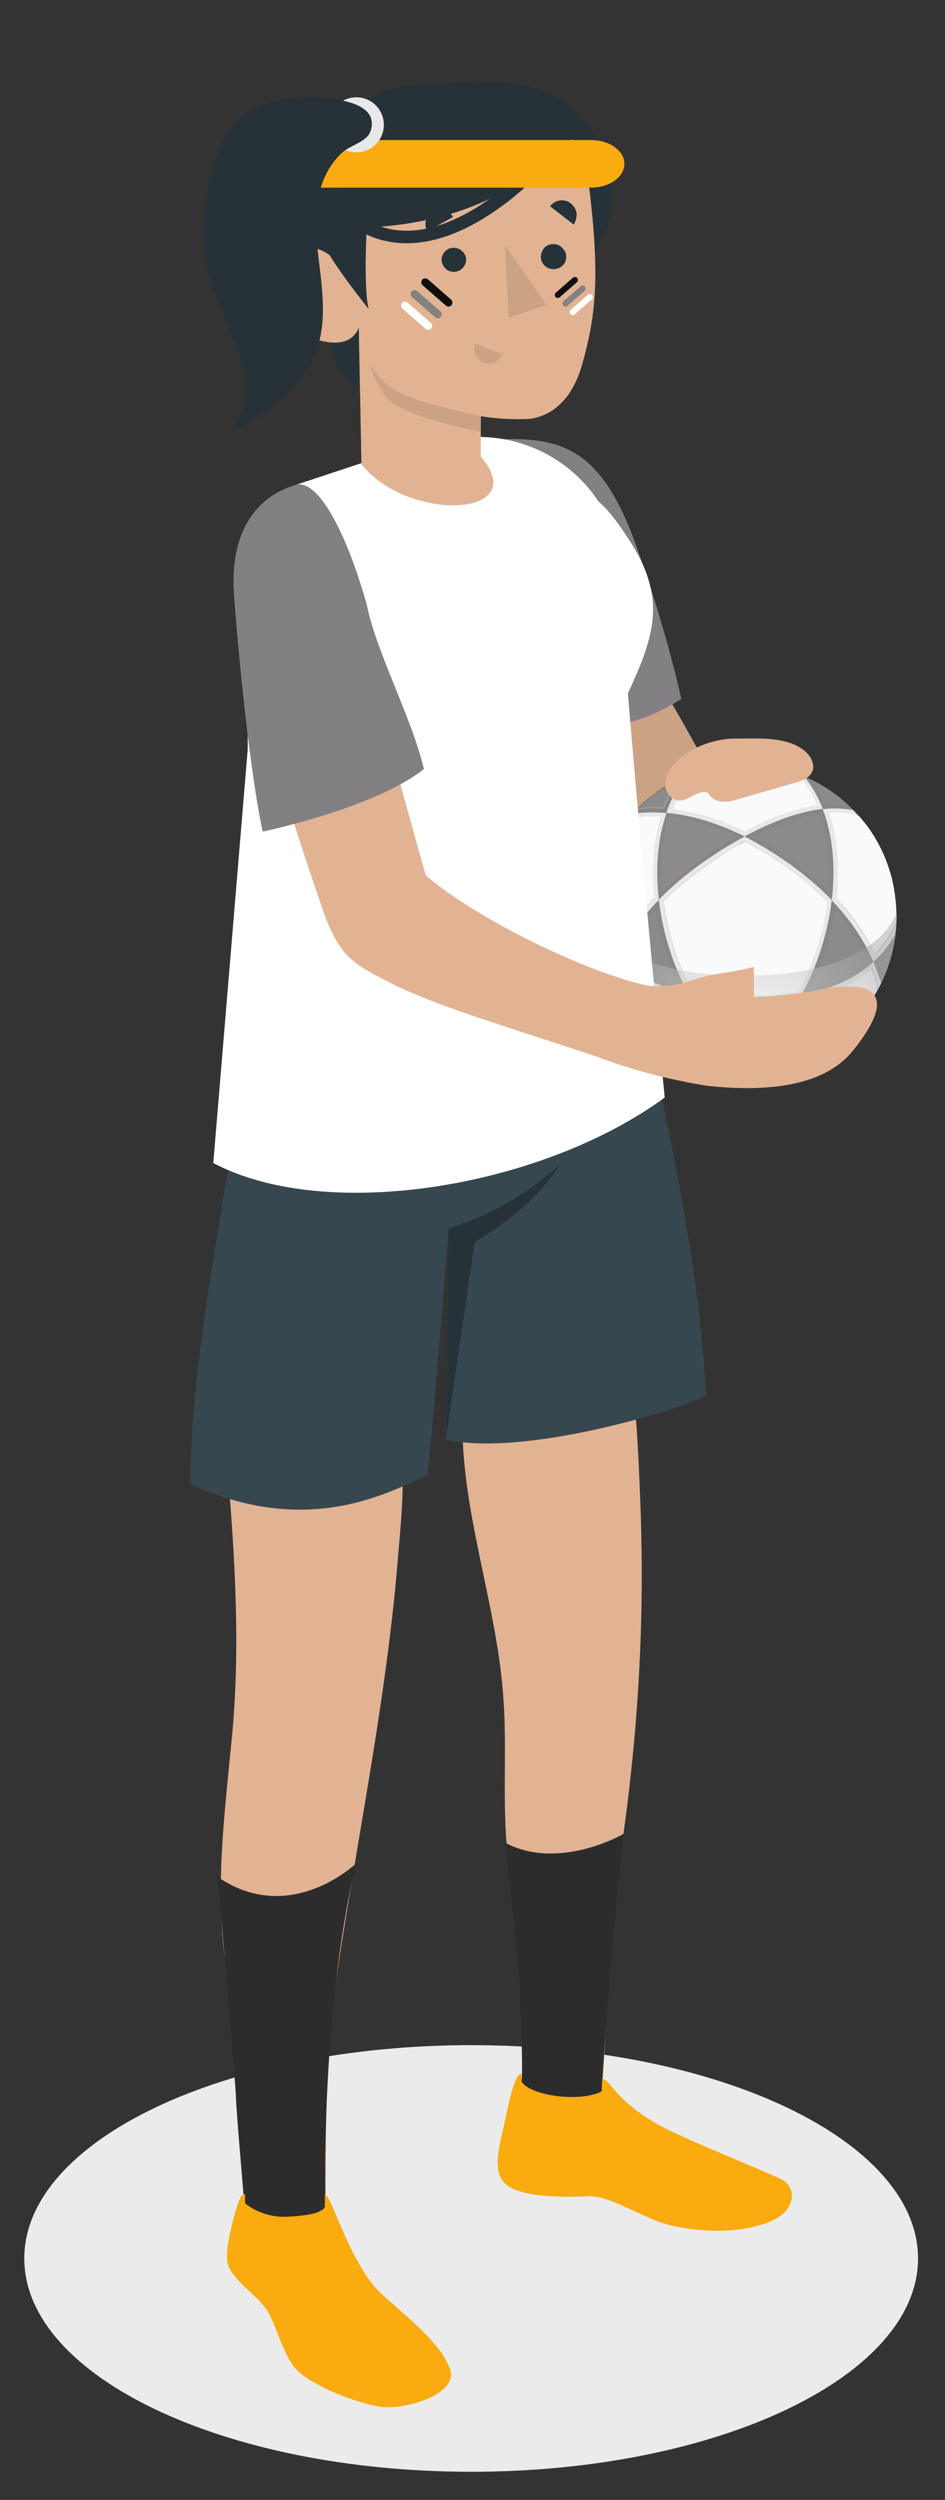 <svg width="149" height="394" viewBox="0 0 149 394" fill="none" xmlns="http://www.w3.org/2000/svg">
<rect x="0" y="0" width="149" height="394" fill="#333333" stroke="none"/>
<path d="M112.17 121.964C114.779 126.556 116.968 131.612 116.757 136.92C116.673 139.448 115.874 142.102 113.811 143.576C111.875 144.925 109.265 144.882 107.077 144.04C102.11 142.186 99.037 137.089 97.648 131.949C96.47 127.652 96.133 123.186 95.838 118.762C95.628 115.982 95.46 113.033 96.722 110.547C98.448 107.135 102.826 105.829 104.972 109.283C107.498 113.412 109.813 117.793 112.17 121.964Z" fill="#CCA285"/>
<path d="M74.289 389.568C35.397 389.568 3.829 374.528 3.829 355.949C3.829 337.37 35.397 322.33 74.289 322.33C113.18 322.33 144.748 337.37 144.748 355.949C144.748 374.486 113.222 389.568 74.289 389.568Z" fill="#EBEBEB"/>
<path d="M76.731 213.301C79.761 209.593 84.896 207.698 89.61 208.582C94.198 209.425 99.123 213.09 99.712 217.935C100.512 224.634 100.764 231.543 101.017 238.283C101.522 252.987 100.89 267.69 99.165 282.266C98.491 288.164 97.607 294.02 96.555 299.834H96.597L94.871 331.515L82.287 331.094V308.513C82.244 308.302 82.202 308.134 82.202 307.923C81.15 301.393 80.056 294.821 79.719 288.207C79.382 281.213 79.887 274.178 79.34 267.184C78.414 254.756 74.331 242.791 73.195 230.405C72.606 224.423 72.942 217.935 76.731 213.301Z" fill="#E2B393"/>
<path d="M36.575 273.714C38.09 257.916 36.786 241.991 35.439 226.151C35.355 224.887 45.035 224.002 46.088 224.002C49.749 223.96 53.369 224.592 56.821 225.856C60.314 227.162 63.345 228.046 63.471 231.922C63.597 236.388 63.134 240.938 62.755 245.404C61.324 263.266 58.041 280.919 55.137 298.571C53.79 306.617 52.528 314.706 51.559 322.795L51.265 353.718H38.68L37.67 327.261C36.87 323.09 37.08 317.739 36.323 314.116C33.545 299.961 35.186 288.123 36.575 273.714Z" fill="#E2B393"/>
<path d="M70.291 226.867L70.754 193.585C70.754 193.585 69.112 214.565 67.429 232.47C60.947 235.419 48.404 242.286 30.095 233.945C29.506 213.765 38.639 173.827 38.639 164.769L98.239 147.58C98.239 147.58 110.109 191.1 111.287 219.958C106.32 222.57 81.95 229.648 70.291 226.867Z" fill="#37474F"/>
<path d="M70.752 193.583C77.234 191.561 83.253 188.149 88.262 183.557C88.262 183.557 84.894 189.876 74.835 195.774L70.289 226.908L70.752 193.583Z" fill="#263238"/>
<path d="M91.125 114.802C96.934 115.013 102.616 113.37 107.414 110.126C105.394 101.363 102.784 92.726 99.669 84.3C94.534 71.072 88.684 69.05 79.592 69.218L91.125 114.802Z" fill="#BA68C8"/>
<path d="M90.578 114.76C99.543 115.476 107.414 110.126 107.414 110.126C105.394 101.363 102.784 92.726 99.669 84.3C94.534 71.072 88.684 69.05 79.592 69.218L90.578 114.76Z" fill="#838084"/>
<path d="M94.87 329.576C94.87 329.576 96.048 308.891 98.363 289.006C98.363 289.006 88.219 294.946 79.675 290.438L81.906 311.503C81.906 311.503 82.579 327.596 82.201 328.018C81.864 328.439 86.325 334.885 94.87 329.576Z" fill="#2D2C2D"/>
<path d="M94.956 327.64C95.587 327.64 96.134 328.567 97.566 330.167C99.712 332.358 102.238 334.128 104.973 335.476C109.688 337.835 118.821 341.458 122.988 343.354C125.556 344.534 125.471 347.651 122.778 349.421C120.084 351.19 113.644 352.496 105.899 350.769C101.648 349.842 96.177 345.924 92.683 346.134C89.189 346.345 82.665 346.303 80.098 344.534C77.573 342.764 78.541 338.972 79.298 335.729C80.098 332.19 81.066 326.629 82.245 326.881V328.103C83.76 330.378 91.547 331.347 94.872 329.62L94.956 327.64Z" fill="#F9AB10"/>
<path d="M51.349 347.987C51.349 347.987 50.339 318.581 56.105 293.725C56.105 293.725 45.751 303.625 34.345 295.831C34.345 295.831 37.207 329.113 37.207 330.588C37.207 332.104 38.47 346.723 38.47 346.723C38.47 346.723 40.742 354.096 51.349 347.987Z" fill="#2D2C2D"/>
<path d="M51.224 347.651V345.797C52.444 346.345 55.222 357.003 60.231 361.595C64.187 365.218 69.617 369.389 70.964 373.434C72.353 377.478 63.43 379.964 59.726 379.29C55.432 378.531 47.941 375.498 46.089 372.675C44.194 369.853 43.353 365.724 41.795 363.66C40.238 361.595 36.744 359.362 35.945 356.919C35.524 355.613 36.029 352.748 36.66 350.305C37.292 347.861 37.881 345.628 38.639 345.839V347.271C40.448 348.662 42.637 349.42 44.91 349.378C46.762 349.336 51.266 348.999 51.224 347.651Z" fill="#F9AB10"/>
<path d="M97.437 151.454C98.615 148.463 100.594 145.177 103.877 141.807C104.466 146.989 106.108 152.213 108.549 156.636C103.666 155.499 100.047 153.603 97.437 151.454ZM103.372 143.365C101.099 145.893 99.415 148.547 98.279 151.244C100.762 153.182 103.751 154.656 107.202 155.583C105.392 151.833 104.045 147.578 103.372 143.365Z" fill="#262227"/>
<path d="M98.28 151.2C99.416 148.504 101.1 145.85 103.373 143.322C104.004 147.577 105.351 151.79 107.203 155.54C103.752 154.613 100.763 153.138 98.28 151.2Z" fill="#2E2A2F"/>
<path d="M112.506 134.771C114.232 133.634 115.874 132.665 117.389 131.822C119.62 132.96 122.019 134.392 124.502 136.162C127.112 138.057 129.3 139.953 131.152 141.849C130.521 147.073 128.837 152.381 126.354 156.805C123.955 157.268 121.219 157.563 118.062 157.563C114.442 157.563 111.286 157.226 108.55 156.594C106.109 152.171 104.467 146.947 103.878 141.765C106.109 139.49 108.971 137.131 112.506 134.771ZM109.013 156.004C111.749 156.594 114.779 156.889 118.062 156.889C120.882 156.889 123.534 156.678 125.891 156.215C128.206 152.044 129.763 147.073 130.395 142.102C128.543 140.206 126.438 138.394 124.081 136.709C121.85 135.108 119.577 133.718 117.389 132.581C115.916 133.381 114.4 134.308 112.885 135.319C109.686 137.425 106.866 139.7 104.593 142.018C105.225 146.905 106.782 151.834 109.013 156.004Z" fill="#D7D4D6"/>
<path d="M117.432 132.623C119.62 133.761 121.893 135.151 124.124 136.752C126.481 138.437 128.586 140.248 130.438 142.144C129.806 147.073 128.207 152.045 125.934 156.258C123.535 156.679 120.925 156.932 118.105 156.932C114.864 156.932 111.834 156.637 109.056 156.047C106.825 151.876 105.267 146.947 104.636 142.102C106.909 139.785 109.729 137.51 112.928 135.404C114.443 134.35 115.958 133.424 117.432 132.623Z" fill="#F7F6F7"/>
<path d="M93.523 142.775C93.523 142.944 93.481 143.112 93.481 143.281C93.481 143.112 93.481 142.944 93.523 142.775Z" fill="#D7D4D6"/>
<path d="M97.185 150.275C98.49 147.242 100.51 144.335 103.161 141.554C102.656 136.92 102.993 132.496 104.172 128.747C103.793 128.747 103.372 128.705 102.993 128.705C101.604 128.705 100.257 128.831 98.995 129.084C96.343 132.286 94.575 136.077 93.859 140.164C94.659 135.614 96.764 131.527 99.71 128.284C101.267 128.031 103.077 127.947 105.098 128.115C103.667 132.202 103.33 137.004 103.877 141.807C100.636 145.177 98.616 148.463 97.437 151.455C95.796 150.106 94.575 148.674 93.607 147.284C93.523 146.694 93.481 146.062 93.439 145.43C93.439 145.557 93.439 145.641 93.439 145.767C94.491 147.452 95.712 148.969 97.185 150.275Z" fill="#D7D4D6"/>
<path d="M93.65 141.512C93.608 141.722 93.608 141.933 93.566 142.186C93.566 141.975 93.608 141.764 93.65 141.512Z" fill="#D7D4D6"/>
<path d="M93.818 140.332C93.776 140.585 93.734 140.838 93.692 141.132C93.734 140.88 93.776 140.627 93.818 140.332Z" fill="#D7D4D6"/>
<path d="M93.481 143.281C93.481 143.112 93.523 142.944 93.523 142.775C93.523 142.565 93.565 142.396 93.565 142.186C93.565 141.975 93.607 141.764 93.649 141.512C93.649 141.385 93.691 141.259 93.691 141.132C93.734 140.88 93.775 140.585 93.818 140.332C93.818 140.248 93.86 140.206 93.86 140.121C94.575 136.077 96.343 132.243 98.995 129.041C100.257 128.788 101.604 128.662 102.993 128.662C103.372 128.662 103.751 128.662 104.172 128.704C103.035 132.454 102.699 136.877 103.162 141.512C100.51 144.292 98.532 147.241 97.185 150.232C95.712 148.926 94.491 147.41 93.481 145.724C93.481 145.598 93.481 145.472 93.481 145.387C93.481 145.05 93.439 144.713 93.439 144.376C93.439 144.039 93.481 143.66 93.481 143.281Z" fill="#F7F6F7"/>
<path d="M126.354 156.847C124.039 160.976 121.05 164.389 117.515 166.411C113.937 164.346 110.906 160.85 108.549 156.637C111.285 157.227 114.442 157.606 118.062 157.606C121.176 157.564 123.954 157.311 126.354 156.847ZM117.515 165.568C120.292 163.883 122.818 161.187 124.965 157.774C122.818 158.111 120.503 158.28 118.02 158.28C115.157 158.28 112.422 158.069 109.896 157.606C112.085 161.145 114.694 163.883 117.515 165.568Z" fill="#262227"/>
<path d="M124.965 157.773C122.818 161.228 120.293 163.882 117.515 165.567C114.695 163.84 112.085 161.101 109.939 157.562C112.464 158.026 115.158 158.237 118.062 158.237C120.503 158.279 122.818 158.11 124.965 157.773Z" fill="#2E2A2F"/>
<path d="M137.719 151.58C135.235 153.855 131.574 155.835 126.354 156.846C128.838 152.381 130.521 147.115 131.153 141.891C134.352 145.219 136.414 148.505 137.719 151.58ZM136.877 151.412C135.614 148.631 133.846 145.977 131.658 143.449C130.984 147.747 129.595 152.086 127.701 155.835C131.363 154.909 134.478 153.434 136.877 151.412Z" fill="#262227"/>
<path d="M136.877 151.412C134.478 153.476 131.363 154.95 127.659 155.835C129.553 152.044 130.942 147.746 131.616 143.449C133.846 145.935 135.614 148.631 136.877 151.412Z" fill="#2E2A2F"/>
<path d="M103.541 124.871C103.288 125.04 103.036 125.25 102.783 125.461C102.994 125.25 103.246 125.082 103.541 124.871Z" fill="#262227"/>
<path d="M104.383 124.281C104.13 124.45 103.836 124.618 103.583 124.829C103.836 124.66 104.088 124.492 104.383 124.281Z" fill="#262227"/>
<path d="M99.709 128.282C100.635 127.271 101.645 126.344 102.74 125.502C101.94 126.134 101.182 126.766 100.509 127.482C101.309 127.398 102.15 127.355 102.992 127.355C103.539 127.355 104.087 127.355 104.634 127.398C105.265 125.712 106.065 124.196 107.033 122.848C106.149 123.269 105.265 123.774 104.423 124.322C105.686 123.522 106.991 122.805 108.422 122.258C106.991 123.943 105.896 125.965 105.139 128.156C103.034 127.945 101.267 128.029 99.709 128.282Z" fill="#262227"/>
<path d="M104.592 127.357C104.045 127.314 103.498 127.314 102.951 127.314C102.109 127.314 101.267 127.357 100.467 127.441C101.183 126.725 101.94 126.051 102.698 125.461C102.698 125.461 102.698 125.461 102.74 125.461C102.993 125.25 103.245 125.082 103.498 124.871L103.54 124.829C103.792 124.66 104.087 124.45 104.34 124.281C105.181 123.733 106.065 123.228 106.949 122.807C106.023 124.155 105.224 125.671 104.592 127.357Z" fill="#2E2A2F"/>
<path d="M124.503 136.161C122.019 134.392 119.62 132.959 117.389 131.822C122.44 129.041 126.523 127.819 129.722 127.482C131.363 131.737 131.742 136.793 131.153 141.848C129.343 139.953 127.154 138.057 124.503 136.161ZM129.259 128.283C126.186 128.704 122.693 129.884 118.905 131.864C120.883 132.917 122.903 134.223 124.923 135.655C126.986 137.13 128.922 138.731 130.606 140.374C130.942 135.908 130.521 131.737 129.259 128.283Z" fill="#262227"/>
<path d="M118.903 131.821C122.691 129.883 126.185 128.662 129.257 128.24C130.478 131.737 130.941 135.866 130.604 140.289C128.921 138.646 126.984 137.045 124.922 135.571C122.902 134.18 120.881 132.917 118.903 131.821Z" fill="#2E2A2F"/>
<path d="M112.507 134.772C108.929 137.131 106.109 139.49 103.879 141.807C103.331 137.005 103.668 132.202 105.099 128.115C108.551 128.41 112.718 129.463 117.432 131.823C115.874 132.665 114.233 133.634 112.507 134.772ZM104.426 140.248C106.614 138.142 109.224 136.12 112.128 134.182C113.391 133.339 114.654 132.581 115.874 131.865C112.339 130.222 108.845 129.211 105.562 128.831C104.51 132.202 104.131 136.12 104.426 140.248Z" fill="#262227"/>
<path d="M112.127 134.18C109.181 136.118 106.613 138.141 104.424 140.247C104.088 136.076 104.509 132.2 105.561 128.83C108.886 129.167 112.337 130.178 115.873 131.863C114.652 132.58 113.39 133.338 112.127 134.18Z" fill="#2E2A2F"/>
<path d="M134.055 161.651C134.266 161.44 134.518 161.187 134.729 160.977C134.518 161.187 134.266 161.398 134.055 161.651Z" fill="#D7D4D6"/>
<path d="M130.227 164.641C130.521 164.473 130.774 164.262 131.068 164.094C130.774 164.304 130.521 164.473 130.227 164.641Z" fill="#D7D4D6"/>
<path d="M128.037 165.906C128.373 165.737 128.71 165.569 129.047 165.4C128.71 165.569 128.373 165.737 128.037 165.906Z" fill="#D7D4D6"/>
<path d="M135.697 159.88C135.949 159.585 136.16 159.29 136.412 159.037C136.16 159.332 135.907 159.585 135.697 159.88Z" fill="#D7D4D6"/>
<path d="M126.354 156.846C131.616 155.835 135.235 153.855 137.719 151.58C138.224 152.718 138.603 153.855 138.939 154.95C138.224 156.383 137.424 157.731 136.456 158.953C137.214 157.984 137.887 156.93 138.476 155.835C138.224 154.782 137.887 153.771 137.466 152.718C134.688 154.993 131.111 156.551 126.817 157.436C124.629 161.27 121.893 164.303 118.947 166.325C120.378 166.999 121.893 167.463 123.366 167.589C124.965 167.168 126.523 166.62 127.954 165.862C125.934 166.831 123.787 167.547 121.514 167.968C120.125 167.631 118.778 167.084 117.515 166.367C121.009 164.387 124.039 160.975 126.354 156.846Z" fill="#D7D4D6"/>
<path d="M129.175 165.272C129.469 165.104 129.764 164.935 130.059 164.725C129.764 164.935 129.469 165.104 129.175 165.272Z" fill="#D7D4D6"/>
<path d="M133.172 162.45C133.425 162.24 133.635 162.029 133.846 161.818C133.635 162.029 133.425 162.24 133.172 162.45Z" fill="#D7D4D6"/>
<path d="M134.897 160.764C135.107 160.511 135.36 160.259 135.57 160.006C135.36 160.259 135.107 160.511 134.897 160.764Z" fill="#D7D4D6"/>
<path d="M132.247 163.209C132.5 162.998 132.752 162.83 132.963 162.619C132.71 162.83 132.5 163.04 132.247 163.209Z" fill="#D7D4D6"/>
<path d="M131.278 163.968C131.53 163.799 131.783 163.588 132.035 163.42C131.783 163.588 131.53 163.757 131.278 163.968Z" fill="#D7D4D6"/>
<path d="M118.904 166.369C121.892 164.389 124.586 161.314 126.775 157.48C131.068 156.595 134.645 154.995 137.423 152.762C137.844 153.773 138.181 154.826 138.434 155.879C137.844 156.975 137.171 158.028 136.413 158.997C136.413 159.039 136.371 159.039 136.371 159.081C136.161 159.376 135.908 159.671 135.656 159.924C135.614 159.966 135.571 160.008 135.529 160.05C135.319 160.303 135.066 160.556 134.856 160.808C134.814 160.851 134.73 160.935 134.688 160.977C134.477 161.188 134.225 161.44 134.014 161.651C133.93 161.693 133.888 161.777 133.804 161.82C133.593 162.03 133.341 162.241 133.13 162.451C133.046 162.494 133.004 162.578 132.92 162.62C132.667 162.831 132.457 163.041 132.204 163.21C132.12 163.252 132.078 163.336 131.994 163.378C131.741 163.589 131.489 163.757 131.236 163.926C131.152 163.968 131.11 164.01 131.026 164.052C130.773 164.221 130.479 164.432 130.184 164.6C130.142 164.642 130.058 164.684 130.016 164.726C129.721 164.895 129.426 165.106 129.132 165.274C129.09 165.316 129.047 165.316 129.005 165.358C128.669 165.527 128.332 165.695 127.995 165.864C127.953 165.864 127.953 165.906 127.911 165.906C126.438 166.622 124.923 167.212 123.323 167.633C121.85 167.465 120.377 167.044 118.904 166.369Z" fill="#F7F6F7"/>
<path d="M108.548 156.594C110.863 160.807 113.936 164.304 117.514 166.368C116.209 167.126 114.82 167.674 113.389 168.011C105.939 166.747 99.709 162.071 96.258 155.667C96.469 154.319 96.847 152.929 97.437 151.412C100.046 153.603 103.666 155.499 108.548 156.594ZM111.495 167.632C113.052 167.505 114.609 167.042 116.125 166.326C113.094 164.304 110.316 161.144 108.128 157.184C104.129 156.257 100.635 154.698 97.815 152.55C97.352 153.898 97.016 155.288 96.847 156.636C100.046 162.113 105.392 166.115 111.495 167.632Z" fill="#D7D4D6"/>
<path d="M108.087 157.226C110.318 161.186 113.053 164.304 116.084 166.368C114.569 167.084 113.053 167.506 111.454 167.674C105.351 166.115 100.005 162.155 96.764 156.678C96.933 155.33 97.27 153.94 97.733 152.592C100.637 154.74 104.088 156.299 108.087 157.226Z" fill="#F7F6F7"/>
<path d="M115.579 168.307C115.789 168.307 115.999 168.349 116.252 168.349C115.999 168.349 115.789 168.307 115.579 168.307Z" fill="#262227"/>
<path d="M121.555 168.011C120.208 168.264 118.819 168.39 117.43 168.39C118.272 168.39 119.071 168.348 119.913 168.264C119.113 167.969 118.314 167.632 117.556 167.211C116.756 167.632 115.957 168.011 115.157 168.264C114.568 168.222 113.978 168.137 113.431 168.053C114.862 167.716 116.251 167.168 117.556 166.41C118.777 167.126 120.124 167.674 121.555 168.011Z" fill="#262227"/>
<path d="M119.871 168.264C119.071 168.348 118.23 168.391 117.388 168.391C117.009 168.391 116.63 168.391 116.209 168.348C115.999 168.348 115.788 168.306 115.536 168.306C115.367 168.306 115.241 168.306 115.073 168.264C115.873 167.969 116.672 167.632 117.472 167.211C118.272 167.632 119.071 167.969 119.871 168.264Z" fill="#2E2A2F"/>
<path d="M95.207 153.434C95.292 153.602 95.334 153.771 95.418 153.939C95.334 153.771 95.292 153.602 95.207 153.434Z" fill="#262227"/>
<path d="M94.197 150.316C94.239 150.443 94.281 150.569 94.281 150.696C94.239 150.527 94.197 150.401 94.197 150.316Z" fill="#262227"/>
<path d="M94.871 152.551C94.913 152.677 94.955 152.846 95.039 152.972C94.955 152.804 94.913 152.677 94.871 152.551Z" fill="#262227"/>
<path d="M94.45 151.287C94.492 151.413 94.534 151.54 94.576 151.666C94.534 151.54 94.492 151.413 94.45 151.287Z" fill="#262227"/>
<path d="M97.438 151.455C96.848 152.929 96.469 154.362 96.259 155.71C96.006 155.204 95.754 154.657 95.501 154.151C95.585 154.32 95.67 154.53 95.754 154.699C95.964 153.688 96.259 152.677 96.638 151.708C95.628 150.823 94.702 149.854 93.86 148.801C93.776 148.295 93.692 147.832 93.649 147.326C94.575 148.674 95.838 150.107 97.438 151.455Z" fill="#262227"/>
<path d="M93.902 148.928C93.944 149.096 93.986 149.265 93.986 149.433C93.944 149.265 93.902 149.096 93.902 148.928Z" fill="#262227"/>
<path d="M96.637 151.666C96.258 152.677 95.963 153.688 95.753 154.657C95.669 154.488 95.585 154.278 95.5 154.109C95.458 154.067 95.458 153.983 95.416 153.941C95.332 153.772 95.29 153.604 95.206 153.435C95.121 153.266 95.079 153.098 94.995 152.972C94.953 152.845 94.869 152.677 94.827 152.55C94.743 152.255 94.616 152.003 94.532 151.708C94.49 151.581 94.448 151.455 94.406 151.329C94.322 151.118 94.28 150.907 94.238 150.697C94.195 150.57 94.153 150.444 94.153 150.317C94.069 150.023 94.027 149.728 93.943 149.475C93.901 149.306 93.859 149.138 93.859 148.969C93.859 148.927 93.817 148.843 93.817 148.801C94.659 149.812 95.585 150.781 96.637 151.666Z" fill="#2E2A2F"/>
<path d="M137.717 151.582C136.412 148.507 134.308 145.221 131.151 141.892C131.74 136.795 131.362 131.781 129.72 127.526C131.614 127.316 133.214 127.442 134.518 127.695C134.813 127.99 135.108 128.327 135.402 128.622C134.266 128.285 133.003 128.116 131.656 128.116C131.362 128.116 131.025 128.116 130.688 128.158C131.993 132.076 132.414 136.71 131.867 141.682C134.434 144.42 136.497 147.369 137.928 150.445C139.359 149.012 140.495 147.327 141.295 145.431C141.253 146.063 141.211 146.695 141.127 147.285C140.369 148.717 139.275 150.192 137.717 151.582Z" fill="#D7D4D6"/>
<path d="M141.338 143.281C141.338 143.112 141.296 142.944 141.296 142.775C141.296 142.902 141.296 143.07 141.338 143.281Z" fill="#D7D4D6"/>
<path d="M141.127 141.048C141.085 140.795 141.043 140.543 141.001 140.332C141.043 140.543 141.085 140.795 141.127 141.048Z" fill="#D7D4D6"/>
<path d="M136.076 129.421C135.866 129.169 135.697 128.916 135.487 128.705C135.697 128.958 135.908 129.169 136.076 129.421Z" fill="#D7D4D6"/>
<path d="M140.453 137.931C139.695 135.235 138.475 132.665 136.791 130.348C138.433 132.623 139.695 135.193 140.453 137.931Z" fill="#D7D4D6"/>
<path d="M141.254 142.144C141.254 141.933 141.212 141.722 141.17 141.512C141.212 141.722 141.212 141.933 141.254 142.144Z" fill="#D7D4D6"/>
<path d="M136.75 130.305C136.54 130.052 136.371 129.8 136.161 129.547C136.371 129.8 136.582 130.052 136.75 130.305Z" fill="#D7D4D6"/>
<path d="M140.707 138.941C140.623 138.646 140.581 138.352 140.497 138.057C140.581 138.352 140.665 138.646 140.707 138.941Z" fill="#D7D4D6"/>
<path d="M140.918 139.953C140.876 139.7 140.834 139.405 140.75 139.152C140.834 139.447 140.876 139.7 140.918 139.953Z" fill="#D7D4D6"/>
<path d="M131.868 141.638C132.415 136.709 131.994 132.075 130.689 128.114C131.026 128.114 131.32 128.072 131.657 128.072C133.004 128.072 134.267 128.241 135.403 128.578C135.445 128.62 135.445 128.62 135.487 128.662C135.698 128.915 135.908 129.125 136.077 129.378C136.119 129.42 136.119 129.463 136.161 129.463C136.371 129.715 136.582 129.968 136.75 130.221L136.792 130.263C138.476 132.58 139.696 135.15 140.454 137.846C140.454 137.888 140.496 137.93 140.496 137.973C140.58 138.268 140.664 138.562 140.707 138.857C140.707 138.942 140.749 139.026 140.749 139.11C140.791 139.363 140.875 139.658 140.917 139.911C140.959 140.037 140.959 140.121 140.959 140.248C141.001 140.5 141.043 140.753 141.085 140.964C141.127 141.132 141.127 141.259 141.127 141.427C141.17 141.638 141.17 141.849 141.212 142.059C141.212 142.27 141.254 142.48 141.254 142.691C141.254 142.86 141.296 143.028 141.296 143.197C141.296 143.534 141.338 143.913 141.338 144.292C141.338 144.334 141.338 144.334 141.338 144.376C141.338 144.713 141.338 145.008 141.296 145.345C140.496 147.199 139.36 148.884 137.929 150.359C136.497 147.325 134.477 144.376 131.868 141.638Z" fill="#F7F6F7"/>
<path d="M132.963 126.219C132.163 125.503 131.279 124.871 130.395 124.281C131.321 124.871 132.163 125.503 132.963 126.219Z" fill="#262227"/>
<path d="M130.268 124.198C129.636 123.777 129.005 123.44 128.331 123.061C129.005 123.44 129.636 123.819 130.268 124.198Z" fill="#262227"/>
<path d="M129.721 127.484C129.006 125.588 128.038 123.86 126.775 122.344C127.238 122.554 127.701 122.765 128.122 122.976C128.922 124.113 129.595 125.377 130.142 126.725C130.647 126.683 131.152 126.683 131.615 126.683C132.289 126.683 132.962 126.725 133.636 126.809C133.467 126.641 133.257 126.472 133.088 126.304C133.594 126.725 134.057 127.189 134.52 127.652C133.215 127.399 131.615 127.315 129.721 127.484Z" fill="#262227"/>
<path d="M131.657 126.682C131.194 126.682 130.688 126.682 130.183 126.724C129.636 125.334 128.963 124.112 128.163 122.975C128.205 123.017 128.289 123.017 128.331 123.059C129.005 123.396 129.636 123.775 130.268 124.196C130.31 124.238 130.352 124.238 130.394 124.281C131.278 124.87 132.162 125.502 132.961 126.219C133.003 126.261 133.046 126.303 133.088 126.303C133.298 126.471 133.466 126.64 133.635 126.808C133.003 126.724 132.33 126.682 131.657 126.682Z" fill="#2E2A2F"/>
<path d="M141.17 147.283C141.086 147.873 141.002 148.463 140.917 149.053C140.244 150.022 139.444 150.948 138.56 151.791C138.855 152.507 139.15 153.266 139.36 154.024C139.234 154.361 139.065 154.656 138.939 154.993C138.644 153.94 138.224 152.802 137.719 151.623C139.276 150.19 140.37 148.716 141.17 147.283Z" fill="#262227"/>
<path d="M140.708 150.023C140.792 149.728 140.834 149.433 140.918 149.096C140.834 149.391 140.75 149.728 140.708 150.023Z" fill="#262227"/>
<path d="M139.359 153.94C139.528 153.561 139.654 153.182 139.822 152.803C139.696 153.182 139.528 153.561 139.359 153.94Z" fill="#262227"/>
<path d="M139.863 152.76C140.158 151.959 140.411 151.159 140.621 150.316C140.411 151.159 140.158 151.959 139.863 152.76Z" fill="#262227"/>
<path d="M140.918 149.01C140.918 149.052 140.918 149.052 140.918 149.094C140.876 149.389 140.792 149.684 140.708 150.021C140.665 150.147 140.665 150.232 140.623 150.358C140.413 151.158 140.16 152.001 139.866 152.801C139.866 152.844 139.866 152.844 139.824 152.844C139.697 153.223 139.529 153.602 139.361 153.981C139.361 153.981 139.361 153.981 139.361 154.023C139.108 153.265 138.856 152.549 138.561 151.79C139.445 150.906 140.202 150.021 140.918 149.01Z" fill="#2E2A2F"/>
<path d="M120.125 120.616C119.957 120.616 119.83 120.574 119.662 120.574C119.83 120.574 119.957 120.574 120.125 120.616Z" fill="#D7D4D6"/>
<path d="M117.388 131.822C112.674 129.463 108.549 128.409 105.056 128.115C105.813 125.924 106.908 123.902 108.339 122.216C108.802 122.006 109.265 121.837 109.77 121.711C108.213 123.27 106.95 125.25 106.024 127.525C109.644 127.946 113.474 129.168 117.346 131.064C121.513 128.831 125.301 127.441 128.711 126.935C127.827 124.955 126.732 123.228 125.343 121.795C125.806 121.964 126.311 122.132 126.774 122.343C127.995 123.86 129.005 125.587 129.721 127.483C126.522 127.862 122.481 129.084 117.388 131.822Z" fill="#D7D4D6"/>
<path d="M118.904 120.489C118.778 120.489 118.652 120.489 118.525 120.447C118.652 120.489 118.778 120.489 118.904 120.489Z" fill="#D7D4D6"/>
<path d="M121.26 120.742C121.091 120.7 120.923 120.7 120.797 120.658C120.923 120.7 121.091 120.742 121.26 120.742Z" fill="#D7D4D6"/>
<path d="M125.09 121.711C124.879 121.626 124.627 121.542 124.416 121.5C124.627 121.542 124.837 121.626 125.09 121.711Z" fill="#D7D4D6"/>
<path d="M124.207 121.417C123.786 121.291 123.323 121.164 122.902 121.08C123.365 121.206 123.786 121.291 124.207 121.417Z" fill="#D7D4D6"/>
<path d="M122.355 120.953C122.187 120.911 122.019 120.869 121.85 120.869C122.019 120.911 122.187 120.911 122.355 120.953Z" fill="#D7D4D6"/>
<path d="M110.697 121.416C110.403 121.5 110.066 121.585 109.771 121.711C110.108 121.585 110.403 121.5 110.697 121.416Z" fill="#D7D4D6"/>
<path d="M116.295 120.49C116.169 120.49 116.042 120.49 115.874 120.532C116.042 120.49 116.169 120.49 116.295 120.49Z" fill="#D7D4D6"/>
<path d="M113.348 120.783C112.464 120.952 111.58 121.12 110.738 121.373C111.58 121.162 112.464 120.952 113.348 120.783Z" fill="#D7D4D6"/>
<path d="M115.199 120.531C115.031 120.531 114.862 120.573 114.694 120.573C114.862 120.573 115.031 120.573 115.199 120.531Z" fill="#D7D4D6"/>
<path d="M114.189 120.658C113.979 120.7 113.811 120.7 113.6 120.742C113.769 120.7 113.979 120.7 114.189 120.658Z" fill="#D7D4D6"/>
<path d="M117.387 131.064C113.515 129.168 109.685 127.946 106.065 127.525C106.991 125.208 108.212 123.27 109.811 121.711C110.106 121.627 110.4 121.501 110.737 121.416C110.737 121.416 110.737 121.416 110.779 121.416C111.621 121.163 112.505 120.953 113.389 120.826C113.473 120.826 113.557 120.784 113.599 120.784C113.81 120.742 113.978 120.742 114.188 120.7C114.357 120.658 114.525 120.658 114.736 120.616C114.904 120.616 115.072 120.574 115.241 120.574C115.451 120.574 115.704 120.532 115.914 120.532C116.04 120.532 116.167 120.532 116.335 120.489C116.714 120.489 117.093 120.447 117.429 120.447C117.808 120.447 118.187 120.447 118.566 120.489C118.692 120.489 118.818 120.489 118.945 120.532C119.197 120.532 119.45 120.574 119.702 120.574C119.871 120.574 119.997 120.616 120.165 120.616C120.376 120.658 120.628 120.658 120.839 120.7C121.007 120.742 121.175 120.742 121.302 120.784C121.512 120.826 121.723 120.869 121.933 120.911C122.101 120.953 122.27 120.953 122.438 120.995C122.607 121.037 122.817 121.079 122.985 121.121C123.406 121.206 123.869 121.332 124.29 121.458C124.374 121.458 124.416 121.5 124.501 121.5C124.711 121.585 124.964 121.627 125.174 121.711C125.258 121.753 125.342 121.753 125.469 121.795C126.858 123.186 127.994 124.913 128.836 126.935C125.342 127.441 121.512 128.831 117.387 131.064Z" fill="#F7F6F7"/>
<path opacity="0.45" d="M93.524 142.649C93.692 140.459 94.113 138.394 94.829 136.414C95.965 133.212 97.775 130.306 100.09 127.862C101.774 126.135 103.668 124.618 105.814 123.438C109.182 121.543 113.096 120.489 117.221 120.447C117.305 120.447 117.347 120.447 117.431 120.447C118.063 120.447 118.652 120.489 119.241 120.532C123.829 120.869 128.038 122.512 131.532 125.039C132.879 126.008 134.099 127.146 135.194 128.368C137.929 131.359 139.866 135.066 140.792 139.195C141.086 140.585 141.297 142.017 141.339 143.492C141.339 143.787 141.381 144.124 141.381 144.419C141.381 149.011 140.076 153.308 137.845 156.973C137.677 157.226 137.509 157.521 137.34 157.774C135.067 161.144 131.953 163.925 128.333 165.778C126.902 166.495 125.387 167.084 123.787 167.548C121.767 168.095 119.662 168.39 117.431 168.39C115.074 168.39 112.801 168.053 110.655 167.421C108.929 166.916 107.33 166.242 105.772 165.357C102.7 163.672 100.09 161.313 98.028 158.49C97.06 157.142 96.218 155.667 95.502 154.109C94.198 151.159 93.44 147.873 93.44 144.419C93.44 143.829 93.482 143.239 93.524 142.649Z" fill="white"/>
<path opacity="0.45" d="M141.338 143.787C141.338 143.998 141.338 144.208 141.338 144.419C141.338 149.011 140.033 153.308 137.802 156.974C137.634 157.226 137.466 157.521 137.297 157.774C135.024 161.144 131.91 163.925 128.29 165.779C126.859 166.495 125.344 167.085 123.744 167.548C121.724 168.096 119.619 168.391 117.388 168.391C115.031 168.391 112.759 168.054 110.612 167.422C108.886 166.916 107.287 166.242 105.729 165.357C102.657 163.672 100.047 161.313 97.985 158.49C97.017 157.142 96.175 155.668 95.459 154.109C94.155 151.16 93.397 147.874 93.397 144.419C93.397 144.208 93.397 143.998 93.397 143.787C93.397 143.787 95.459 153.772 117.178 153.772C138.897 153.772 141.338 143.787 141.338 143.787Z" fill="url(#paint0_radial)"/>
<path d="M126.649 118.172C127.743 118.973 128.627 120.447 128.038 121.669C127.575 122.638 126.439 123.059 125.386 123.354C122.44 124.197 119.452 125.082 116.505 125.924C115.621 126.177 114.738 126.43 113.854 126.345C112.97 126.261 112.002 125.798 111.665 124.997C110.192 124.281 108.677 126.219 107.077 126.177C105.899 126.135 105.015 124.997 104.888 123.86C104.804 122.68 105.351 121.585 106.067 120.658C108.256 118.004 112.465 116.403 115.874 116.403C119.325 116.445 123.703 115.982 126.649 118.172Z" fill="#E2B393"/>
<path d="M39.059 118.13V93.484C39.059 82.067 43.858 77.686 43.858 77.686L46.888 76.338L58.337 72.546L69.785 69.597C79.466 67.069 89.273 71.282 94.324 78.992C96.387 80.761 98.239 83.584 99.628 85.775C101.437 88.64 102.784 91.883 102.953 95.296C103.163 99.93 101.227 104.396 99.291 108.651C99.207 108.862 99.08 109.072 98.996 109.283C101.017 133.76 104.805 172.982 104.805 172.982C85.612 187.053 51.687 192.825 33.63 183.304L39.059 118.13Z" fill="white"/>
<path d="M61.156 154.7C55.431 151.751 53.453 150.698 50.844 143.241C32.198 89.526 38.343 82.49 47.645 79.162L54.674 93.402L67.133 137.974C75.424 145.052 92.597 153.267 102.026 155.332C104.214 155.542 106.487 155.332 108.592 154.658C112.674 153.225 114.779 153.478 118.862 152.383V157.143C122.566 157.017 126.27 156.596 129.889 155.879C138.392 154.321 141.338 157.143 134.435 165.653C130.479 170.498 122.776 172.352 111.496 171.13C105.687 170.203 99.963 168.729 94.449 166.664C79.886 161.735 68.69 158.618 61.156 154.7Z" fill="#E2B393"/>
<path d="M46.929 76.339C40.489 78.108 36.112 83.712 36.912 93.991C37.585 103.217 39.395 121.67 41.415 131.065C41.415 131.065 58.967 127.442 66.838 121.207C64.86 112.907 59.304 102.754 57.831 95.297C55.011 85.27 50.717 76.002 46.929 76.339Z" fill="#838084"/>
<path d="M67.597 54.895C56.09 54.895 46.762 45.559 46.762 34.041C46.762 22.524 56.09 13.188 67.597 13.188C79.104 13.188 88.432 22.524 88.432 34.041C88.432 45.559 79.104 54.895 67.597 54.895Z" fill="#263238"/>
<path d="M79.255 47.734C69.701 47.734 61.956 39.982 61.956 30.419C61.956 20.855 69.701 13.104 79.255 13.104C88.81 13.104 96.555 20.855 96.555 30.419C96.513 39.982 88.768 47.734 79.255 47.734Z" fill="#263238"/>
<path d="M49.37 42.762C49.37 42.762 52.148 55.948 53.285 58.097C54.042 59.445 55.263 60.414 56.736 60.877L56.526 51.609L49.37 42.762Z" fill="#263238"/>
<path d="M56.232 43.352C55.18 43.984 53.664 41.919 52.359 40.571C51.055 39.223 46.804 37.327 44.699 41.835C42.594 46.301 46.551 52.452 49.918 53.505C55.643 55.316 56.569 51.609 56.569 51.609L56.989 73.137C64.145 82.364 84.096 81.605 75.804 71.958V65.596C78.371 66.017 80.981 66.144 83.591 66.017C87.884 65.343 90.493 62.015 91.798 57.423C93.861 50.008 94.66 44.068 92.892 29.491C90.956 13.566 72.437 13.398 62.419 19.675C52.402 25.953 56.232 43.352 56.232 43.352Z" fill="#E2B393"/>
<path d="M75.721 65.552C75.721 65.552 66.25 63.614 62.925 61.845C60.989 60.834 59.39 59.233 58.337 57.295C58.843 59.233 59.726 61.044 60.947 62.645C63.388 65.763 75.721 68.038 75.721 68.038V65.552Z" fill="#CCA285"/>
<path d="M73.49 40.993C73.49 41.372 73.364 41.709 73.111 42.046C72.901 42.341 72.606 42.593 72.228 42.72C71.891 42.846 71.512 42.888 71.133 42.804C70.754 42.72 70.418 42.551 70.165 42.257C69.912 41.962 69.744 41.625 69.66 41.288C69.576 40.908 69.618 40.529 69.786 40.192C69.955 39.855 70.165 39.56 70.502 39.35C70.796 39.139 71.175 39.055 71.554 39.055C71.807 39.055 72.059 39.097 72.312 39.223C72.564 39.307 72.775 39.476 72.943 39.645C73.111 39.813 73.28 40.066 73.364 40.276C73.448 40.487 73.49 40.74 73.49 40.993Z" fill="#263238"/>
<path d="M71.426 34.21L67.343 36.443C67.048 35.895 67.006 35.221 67.175 34.631C67.343 34.042 67.764 33.494 68.311 33.199C68.564 33.031 68.858 32.946 69.195 32.946C69.49 32.904 69.784 32.946 70.079 33.031C70.374 33.115 70.626 33.283 70.879 33.494C71.089 33.705 71.257 33.957 71.426 34.21Z" fill="#263238"/>
<path d="M74.879 54.137L79.172 55.78C78.961 56.37 78.583 56.833 78.035 57.086C77.488 57.339 76.857 57.381 76.31 57.212C75.721 57.002 75.257 56.538 74.963 55.948C74.71 55.401 74.71 54.727 74.879 54.137Z" fill="#CCA285"/>
<path d="M90.451 35.39L86.747 32.525C86.915 32.272 87.125 32.061 87.42 31.893C87.673 31.724 87.967 31.64 88.262 31.598C88.556 31.556 88.893 31.556 89.188 31.64C89.483 31.724 89.777 31.851 89.988 32.061C90.493 32.441 90.829 33.03 90.914 33.662C90.956 34.21 90.787 34.884 90.451 35.39Z" fill="#263238"/>
<path d="M89.273 40.445C89.273 40.697 89.231 40.95 89.147 41.203C89.063 41.456 88.895 41.666 88.726 41.835C88.558 42.004 88.347 42.172 88.095 42.256C87.842 42.34 87.632 42.425 87.337 42.425C86.959 42.425 86.538 42.34 86.201 42.13C85.864 41.919 85.612 41.624 85.443 41.245C85.275 40.866 85.233 40.487 85.317 40.108C85.401 39.728 85.57 39.349 85.822 39.054C86.117 38.76 86.453 38.591 86.832 38.507C87.211 38.422 87.632 38.465 87.969 38.591C88.347 38.76 88.642 39.012 88.853 39.307C89.189 39.644 89.273 40.066 89.273 40.445Z" fill="#263238"/>
<path d="M79.593 38.633L80.224 50.092L86.201 48.07L79.593 38.633Z" fill="#CCA285"/>
<path d="M71.175 48.113C71.386 47.86 71.386 47.439 71.133 47.228L67.471 44.026C67.219 43.816 66.798 43.816 66.587 44.068C66.377 44.321 66.377 44.742 66.629 44.953L70.291 48.155C70.544 48.408 70.923 48.365 71.175 48.113Z" fill="#0F0F0E"/>
<path d="M67.976 51.779C68.186 51.526 68.186 51.105 67.934 50.894L64.272 47.692C64.019 47.481 63.599 47.481 63.388 47.734C63.178 47.987 63.178 48.408 63.43 48.619L67.092 51.821C67.345 52.074 67.766 52.032 67.976 51.779Z" fill="white"/>
<path d="M69.492 49.966C69.702 49.713 69.702 49.292 69.45 49.081L65.788 45.88C65.535 45.669 65.114 45.669 64.904 45.922C64.693 46.175 64.693 46.596 64.946 46.806L68.608 50.008C68.86 50.261 69.281 50.219 69.492 49.966Z" fill="#848280"/>
<path d="M87.588 46.805C87.42 46.595 87.42 46.3 87.63 46.131L90.324 43.772C90.535 43.603 90.829 43.603 90.998 43.814C91.166 44.025 91.166 44.32 90.956 44.488L88.262 46.847C88.051 47.016 87.757 46.974 87.588 46.805Z" fill="#0F0F0E"/>
<path d="M89.946 49.501C89.777 49.29 89.777 48.995 89.988 48.827L92.682 46.467C92.892 46.299 93.187 46.299 93.355 46.509C93.523 46.72 93.523 47.015 93.313 47.184L90.619 49.543C90.409 49.711 90.114 49.711 89.946 49.501Z" fill="white"/>
<path d="M88.809 48.153C88.641 47.942 88.641 47.647 88.851 47.479L91.545 45.12C91.755 44.951 92.05 44.951 92.218 45.162C92.387 45.372 92.387 45.667 92.176 45.836L89.483 48.195C89.272 48.364 88.977 48.364 88.809 48.153Z" fill="#848280"/>
<path d="M57.874 34.841C57.874 34.841 57.243 45.205 58.127 48.702C58.127 48.702 51.435 40.36 50.887 38.001C50.887 38.001 55.517 33.409 57.874 34.841Z" fill="#263238"/>
<path d="M82.16 13.313L88.558 17.905C88.558 17.905 91.167 18.832 90.704 19.633L91.504 20.138C91.335 20.391 86.874 26.373 80.476 31.471C74.668 36.021 69.154 38.338 64.145 38.338C61.578 38.338 59.136 37.748 56.864 36.484L57.242 35.852C56.864 35.852 56.485 35.895 56.106 35.895L53.033 36.4C53.033 36.358 44.489 9.437 82.16 13.313ZM77.193 31.345C72.816 33.451 67.176 35.136 60.062 35.726C65.871 37.622 72.016 35.01 77.193 31.345Z" fill="#263238"/>
<path d="M49.414 29.575H93.188C96.092 29.575 98.449 27.89 98.449 25.826C98.449 23.761 96.092 22.076 93.188 22.076H49.414C46.51 22.076 44.153 23.761 44.153 25.826C44.111 27.89 46.51 29.575 49.414 29.575Z" fill="#F9AB10"/>
<path d="M56.19 24.013C53.796 24.013 51.855 22.07 51.855 19.673C51.855 17.277 53.796 15.334 56.19 15.334C58.584 15.334 60.525 17.277 60.525 19.673C60.525 22.07 58.584 24.013 56.19 24.013Z" fill="#E8E8E8"/>
<path d="M49.119 15.378C45.037 15.293 40.701 16.009 37.713 18.748C35.272 20.981 34.093 24.309 33.336 27.511C31.989 32.988 31.568 38.801 33.125 44.236C34.304 48.323 36.577 52.03 37.839 56.074C39.102 60.119 39.102 65.006 36.24 68.165C42.385 65.301 48.32 60.793 50.214 54.263C51.35 50.303 50.887 46.048 50.382 41.961C49.877 37.875 49.372 33.62 50.55 29.659C51.182 27.511 52.36 25.489 54.002 24.014C55.265 22.877 57.832 22.371 58.421 20.686C60.063 15.757 51.687 15.42 49.119 15.378Z" fill="#263238"/>
<defs>
<radialGradient id="paint0_radial" cx="0" cy="0" r="1" gradientUnits="userSpaceOnUse" gradientTransform="translate(117.488 165.35) rotate(180) scale(29.346 24.867)">
<stop stop-color="white"/>
<stop offset="0.889" stop-color="#A4A4A4"/>
</radialGradient>
</defs>
</svg>

